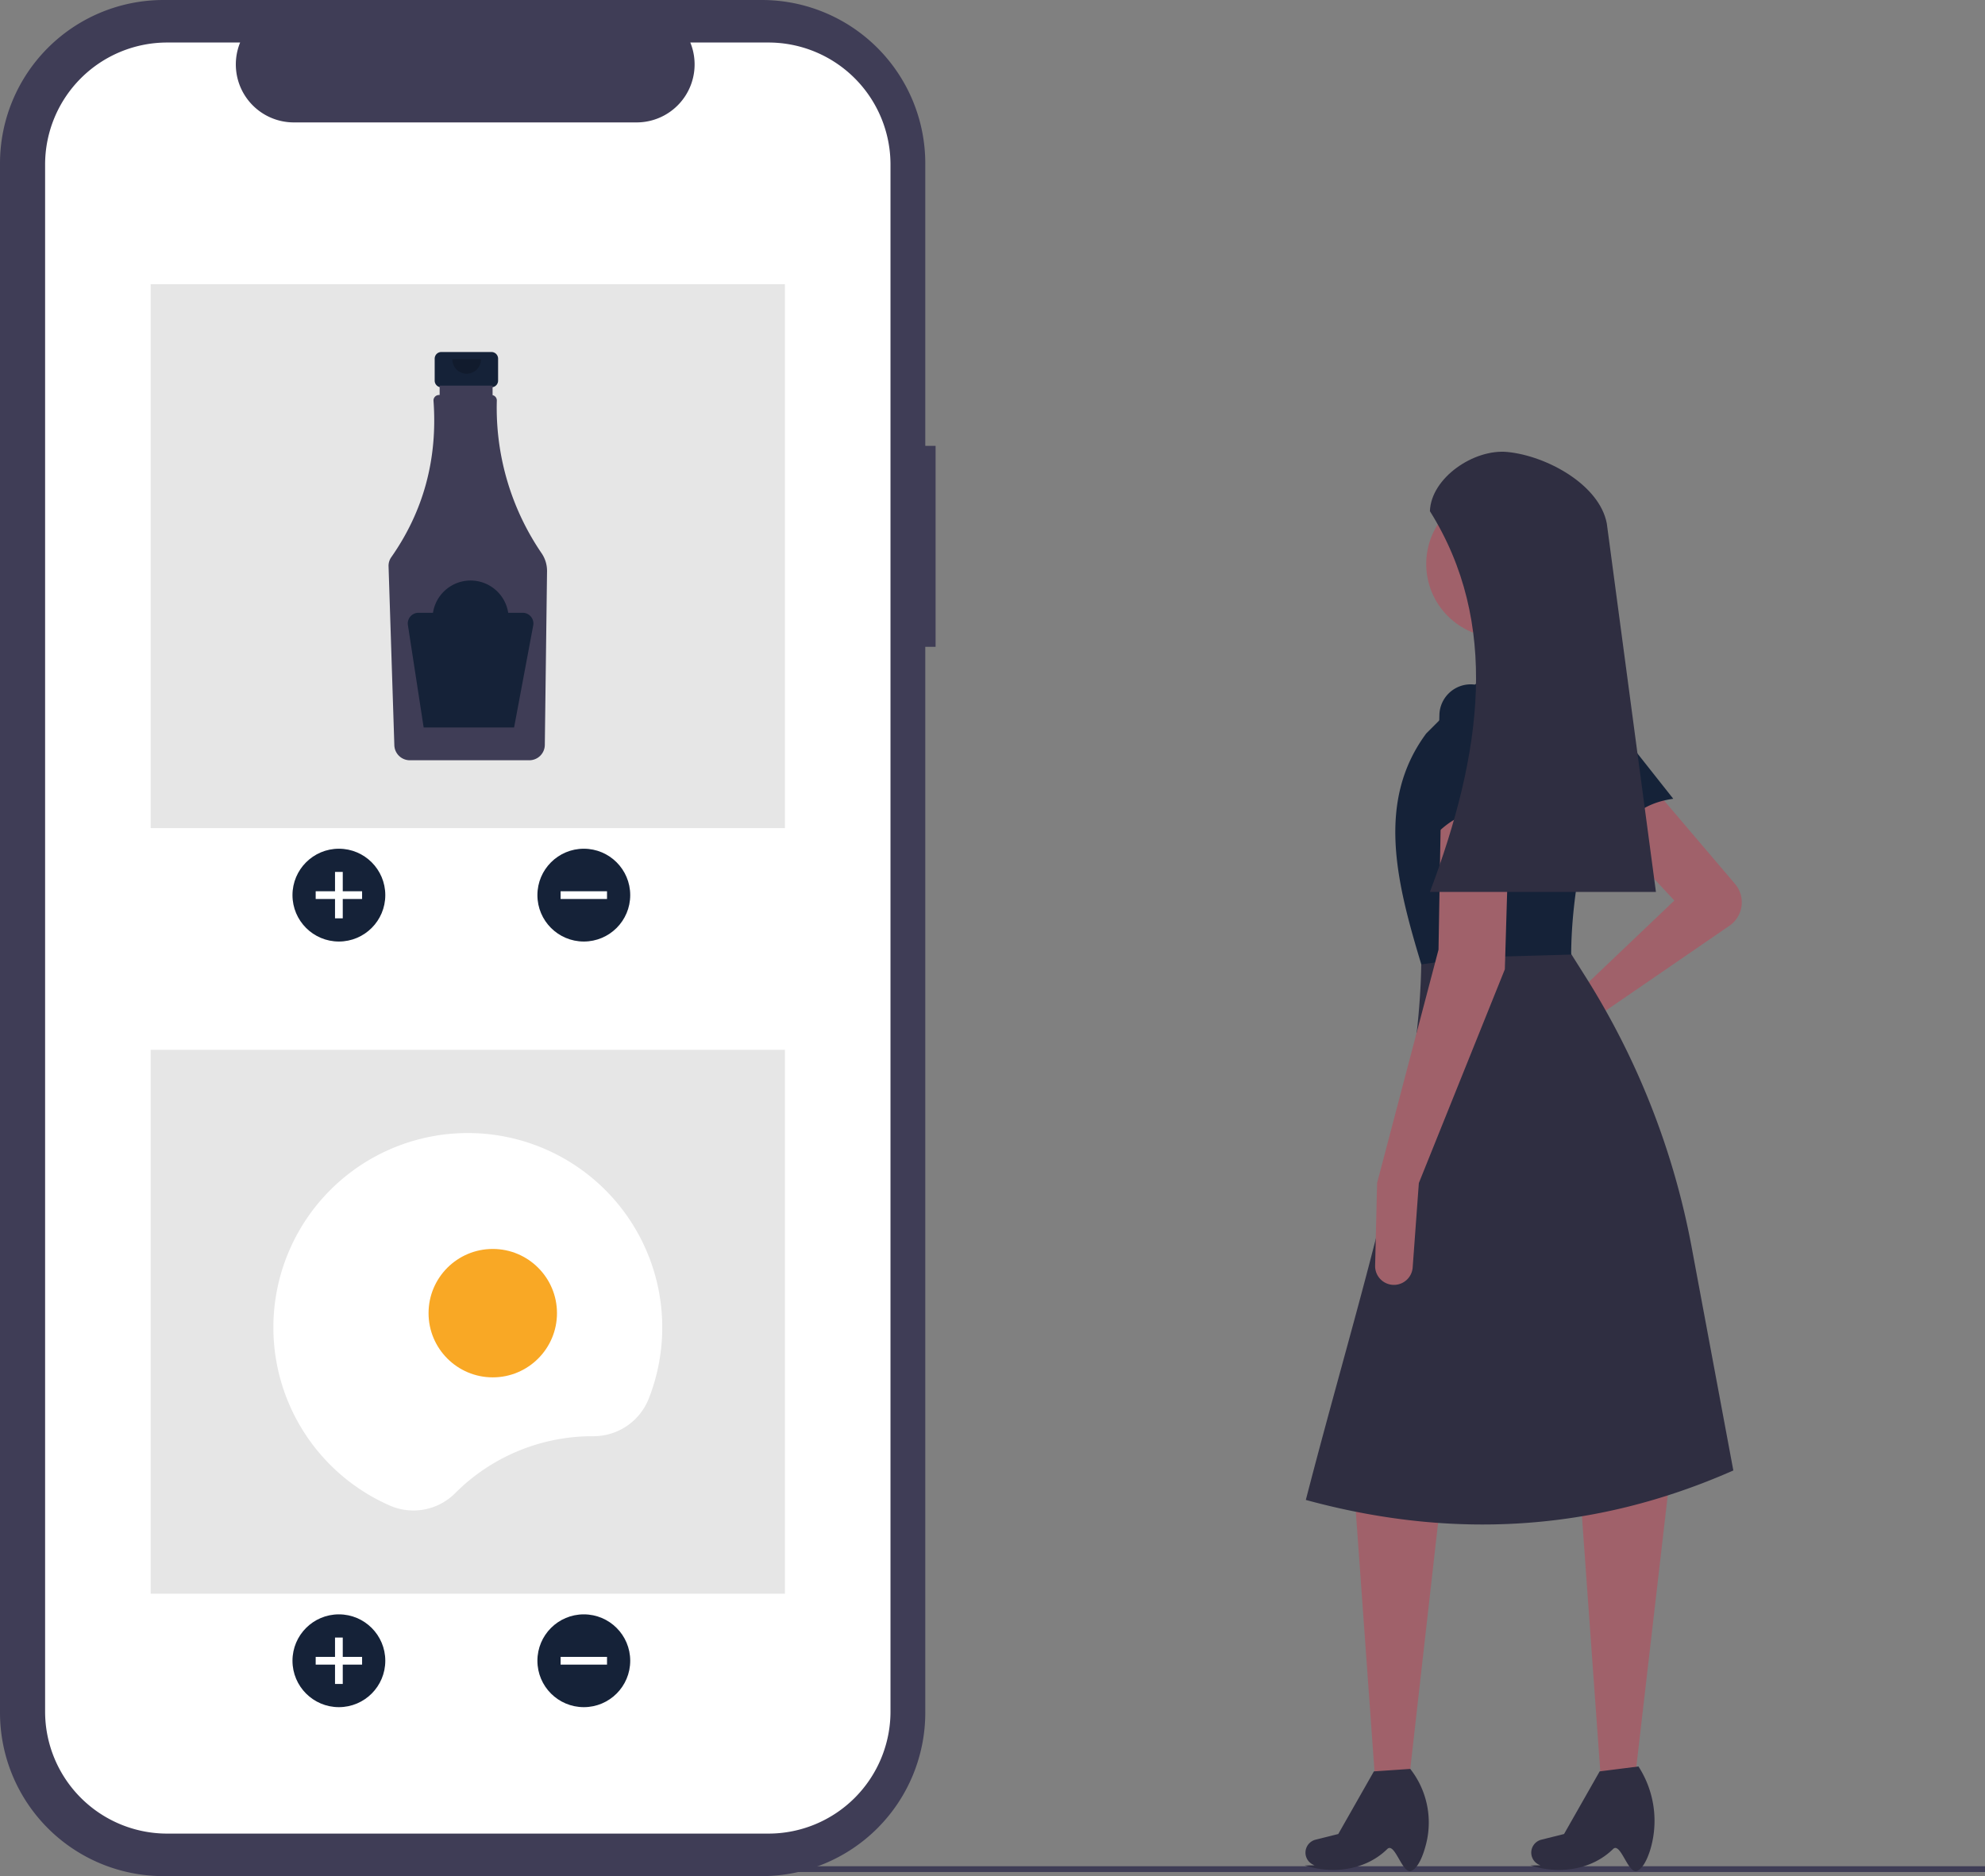 <svg id="e6a8cd33-67c2-415a-8c26-3ee9526a2914" data-name="Layer 1" xmlns="http://www.w3.org/2000/svg" width="769.924" height="727.778" viewBox="0 0 769.924 727.778"><rect x="0" y="0" width="769.924" height="727.778" fill="#808080" stroke="none"/><rect x="250.367" y="723.942" width="519.557" height="2.241" fill="#3f3d56"/><path d="M888,428.993a11.02,11.02,0,0,1-2.155,16.227l-53.77,36.917-23.677,15.785a6.509,6.509,0,0,1-8.649-1.294h0a6.509,6.509,0,0,1,1.769-9.751l22.933-13.316L864.475,435.442l-25.729-27.635,19.059-14.294Z" transform="translate(-215.038 -86.111)" fill="#a0616a"/><polygon points="546.52 690.482 533.367 690.482 525.555 581.847 558.908 580.894 546.52 690.482" fill="#a0616a"/><path d="M762.511,811.851c-3.507,1.601-6.445-11.367-9.403-8.46-8.275,8.132-20.946,9.902-31.991,6.352l3.866-.043a5.173,5.173,0,0,1-3.26-6.741h0a5.173,5.173,0,0,1,3.589-3.202l8.8-2.2,13.818-24.3,14.106-.953h0a33.7,33.7,0,0,1,6.233,28.749C766.987,806.278,765.011,810.71,762.511,811.851Z" transform="translate(-215.038 -86.111)" fill="#2f2e41"/><polygon points="634.096 690.482 620.943 690.482 613.131 581.847 647.437 575.177 634.096 690.482" fill="#a0616a"/><path d="M850.087,811.851c-3.507,1.601-6.445-11.367-9.403-8.46-8.275,8.132-20.946,9.902-31.991,6.352l3.866-.043a5.173,5.173,0,0,1-3.26-6.741h0a5.173,5.173,0,0,1,3.589-3.202l8.8-2.2,13.818-24.3,15.059-1.906.38.622a38.827,38.827,0,0,1,4.161,31.749C853.852,807.735,852.148,810.911,850.087,811.851Z" transform="translate(-215.038 -86.111)" fill="#2f2e41"/><path d="M864.048,395.97c-12.096,1.683-20.469,8.307-23.88,21.521l-22.233-41.05a12.155,12.155,0,0,1,3.873-15.437h0a12.155,12.155,0,0,1,16.511,2.417Z" transform="translate(-215.038 -86.111)" fill="#152238"/><path d="M887.346,656.523C833.288,680.441,777.965,683.384,721.535,667.958c20.606-79.922,44.938-152.188,44.788-211.552l55.27-4.765,8.51,13.491A299.308,299.308,0,0,1,871.175,569.893Z" transform="translate(-215.038 -86.111)" fill="#2f2e41"/><circle cx="581.779" cy="218.779" r="28.588" fill="#a0616a"/><polygon points="613.225 269.284 577.967 271.19 572.249 239.743 600.837 234.979 613.225 269.284" fill="#a0616a"/><path d="M824.452,456.407l-38.627,1.088-19.502,2.724c-9.573-31.621-17.632-63.17,1.906-89.576L791.099,347.772l34.306-.953.454.26a27.626,27.626,0,0,1,12.657,32.14C830.003,406.883,824.535,433.007,824.452,456.407Z" transform="translate(-215.038 -86.111)" fill="#152238"/><path d="M765.37,545.03l-2.396,32.746a7.294,7.294,0,0,1-6.789,6.746h0a7.294,7.294,0,0,1-7.777-7.452l.763-32.041,23.823-90.529.953-55.27,26.682-.953-1.906,63.847Z" transform="translate(-215.038 -86.111)" fill="#a0616a"/><path d="M803.487,403.042c-11.313-4.6-21.878-3.06-31.447,6.671l1.311-46.666a12.155,12.155,0,0,1,11.083-11.422h0a12.155,12.155,0,0,1,13.081,10.36Z" transform="translate(-215.038 -86.111)" fill="#152238"/><path d="M857.328,432.107h-87.67c20.452-54.157,27.047-104.539,0-147.705.464-12.965,17.093-24.205,30.007-22.963h0c15.252,1.467,35.747,12.674,38.604,27.728Z" transform="translate(-215.038 -86.111)" fill="#2f2e41"/><path d="M577.928,259.058h-3.999V149.513A63.402,63.402,0,0,0,510.527,86.111H278.44a63.402,63.402,0,0,0-63.402,63.402V750.487A63.402,63.402,0,0,0,278.44,813.889H510.527a63.402,63.402,0,0,0,63.402-63.402V337.034h3.999Z" transform="translate(-215.038 -86.111)" fill="#3f3d56"/><path d="M513.085,102.606h-30.295a22.495,22.495,0,0,1-20.827,30.991H329.003A22.495,22.495,0,0,1,308.176,102.606H279.881a47.348,47.348,0,0,0-47.348,47.348V750.046a47.348,47.348,0,0,0,47.348,47.348H513.085a47.348,47.348,0,0,0,47.348-47.348V149.954A47.348,47.348,0,0,0,513.085,102.606Z" transform="translate(-215.038 -86.111)" fill="#fff"/><rect x="58.445" y="110.234" width="246" height="211" fill="#e6e6e6"/><circle cx="131.445" cy="347.234" r="18" fill="#152238"/><polygon points="140.445 345.734 132.945 345.734 132.945 338.234 129.945 338.234 129.945 345.734 122.445 345.734 122.445 348.734 129.945 348.734 129.945 356.234 132.945 356.234 132.945 348.734 140.445 348.734 140.445 345.734" fill="#fff"/><circle cx="226.445" cy="347.234" r="18" fill="#152238"/><rect x="439.983" y="424.345" width="3" height="18" transform="translate(659.789 -94.249) rotate(90)" fill="#fff"/><path d="M405.658,222.66H386.217a2.577,2.577,0,0,0-2.577,2.577v8.533a2.577,2.577,0,0,0,2.577,2.577H389.439v12.785h12.997V236.347h3.222a2.577,2.577,0,0,0,2.577-2.577v-8.533A2.577,2.577,0,0,0,405.658,222.66Z" transform="translate(-215.038 -86.111)" fill="#152238"/><path d="M425.129,300.752a99.945,99.945,0,0,1-17.387-59.256,2.108,2.108,0,0,0-1.645-2.103v-3.687H385.565v3.636h-.283a2.107,2.107,0,0,0-2.104,2.109q0.0.077.006.153,2.426,33.821-16.386,60.66a5.806,5.806,0,0,0-1.051,3.518l2.245,69.445a6.012,6.012,0,0,0,5.96,5.802h46.439a6.014,6.014,0,0,0,5.964-5.904l.865-67.425A12.168,12.168,0,0,0,425.129,300.752Z" transform="translate(-215.038 -86.111)" fill="#3f3d56"/><path d="M401.605,225.44a5.561,5.561,0,1,1-11.121,0" transform="translate(-215.038 -86.111)" opacity="0.2" style="isolation:isolate"/><path d="M417.778,323.82h-5.623a14.759,14.759,0,0,0-29.174,0h-5.624a4.15,4.15,0,0,0-4.102,4.781l6.108,39.704H414.437l7.419-39.57a4.15,4.15,0,0,0-4.079-4.915Z" transform="translate(-215.038 -86.111)" fill="#152238"/><rect x="58.445" y="407.234" width="246" height="211" fill="#e6e6e6"/><circle cx="131.445" cy="644.234" r="18" fill="#152238"/><polygon points="140.445 642.734 132.945 642.734 132.945 635.234 129.945 635.234 129.945 642.734 122.445 642.734 122.445 645.734 129.945 645.734 129.945 653.234 132.945 653.234 132.945 645.734 140.445 645.734 140.445 642.734" fill="#fff"/><circle cx="226.445" cy="644.234" r="18" fill="#152238"/><rect x="439.983" y="721.345" width="3" height="18" transform="translate(956.789 202.751) rotate(90)" fill="#fff"/><path d="M444.911,643.242l.136 0a23.04,23.04,0,0,0,21.573-14.45A75.416,75.416,0,1,0,366.154,670.102a22.843,22.843,0,0,0,25.37-4.704A75.167,75.167,0,0,1,444.911,643.242Z" transform="translate(-215.038 -86.111)" fill="#fff"/><circle cx="191.13" cy="509.395" r="24.906" fill="#f9a825"/></svg>